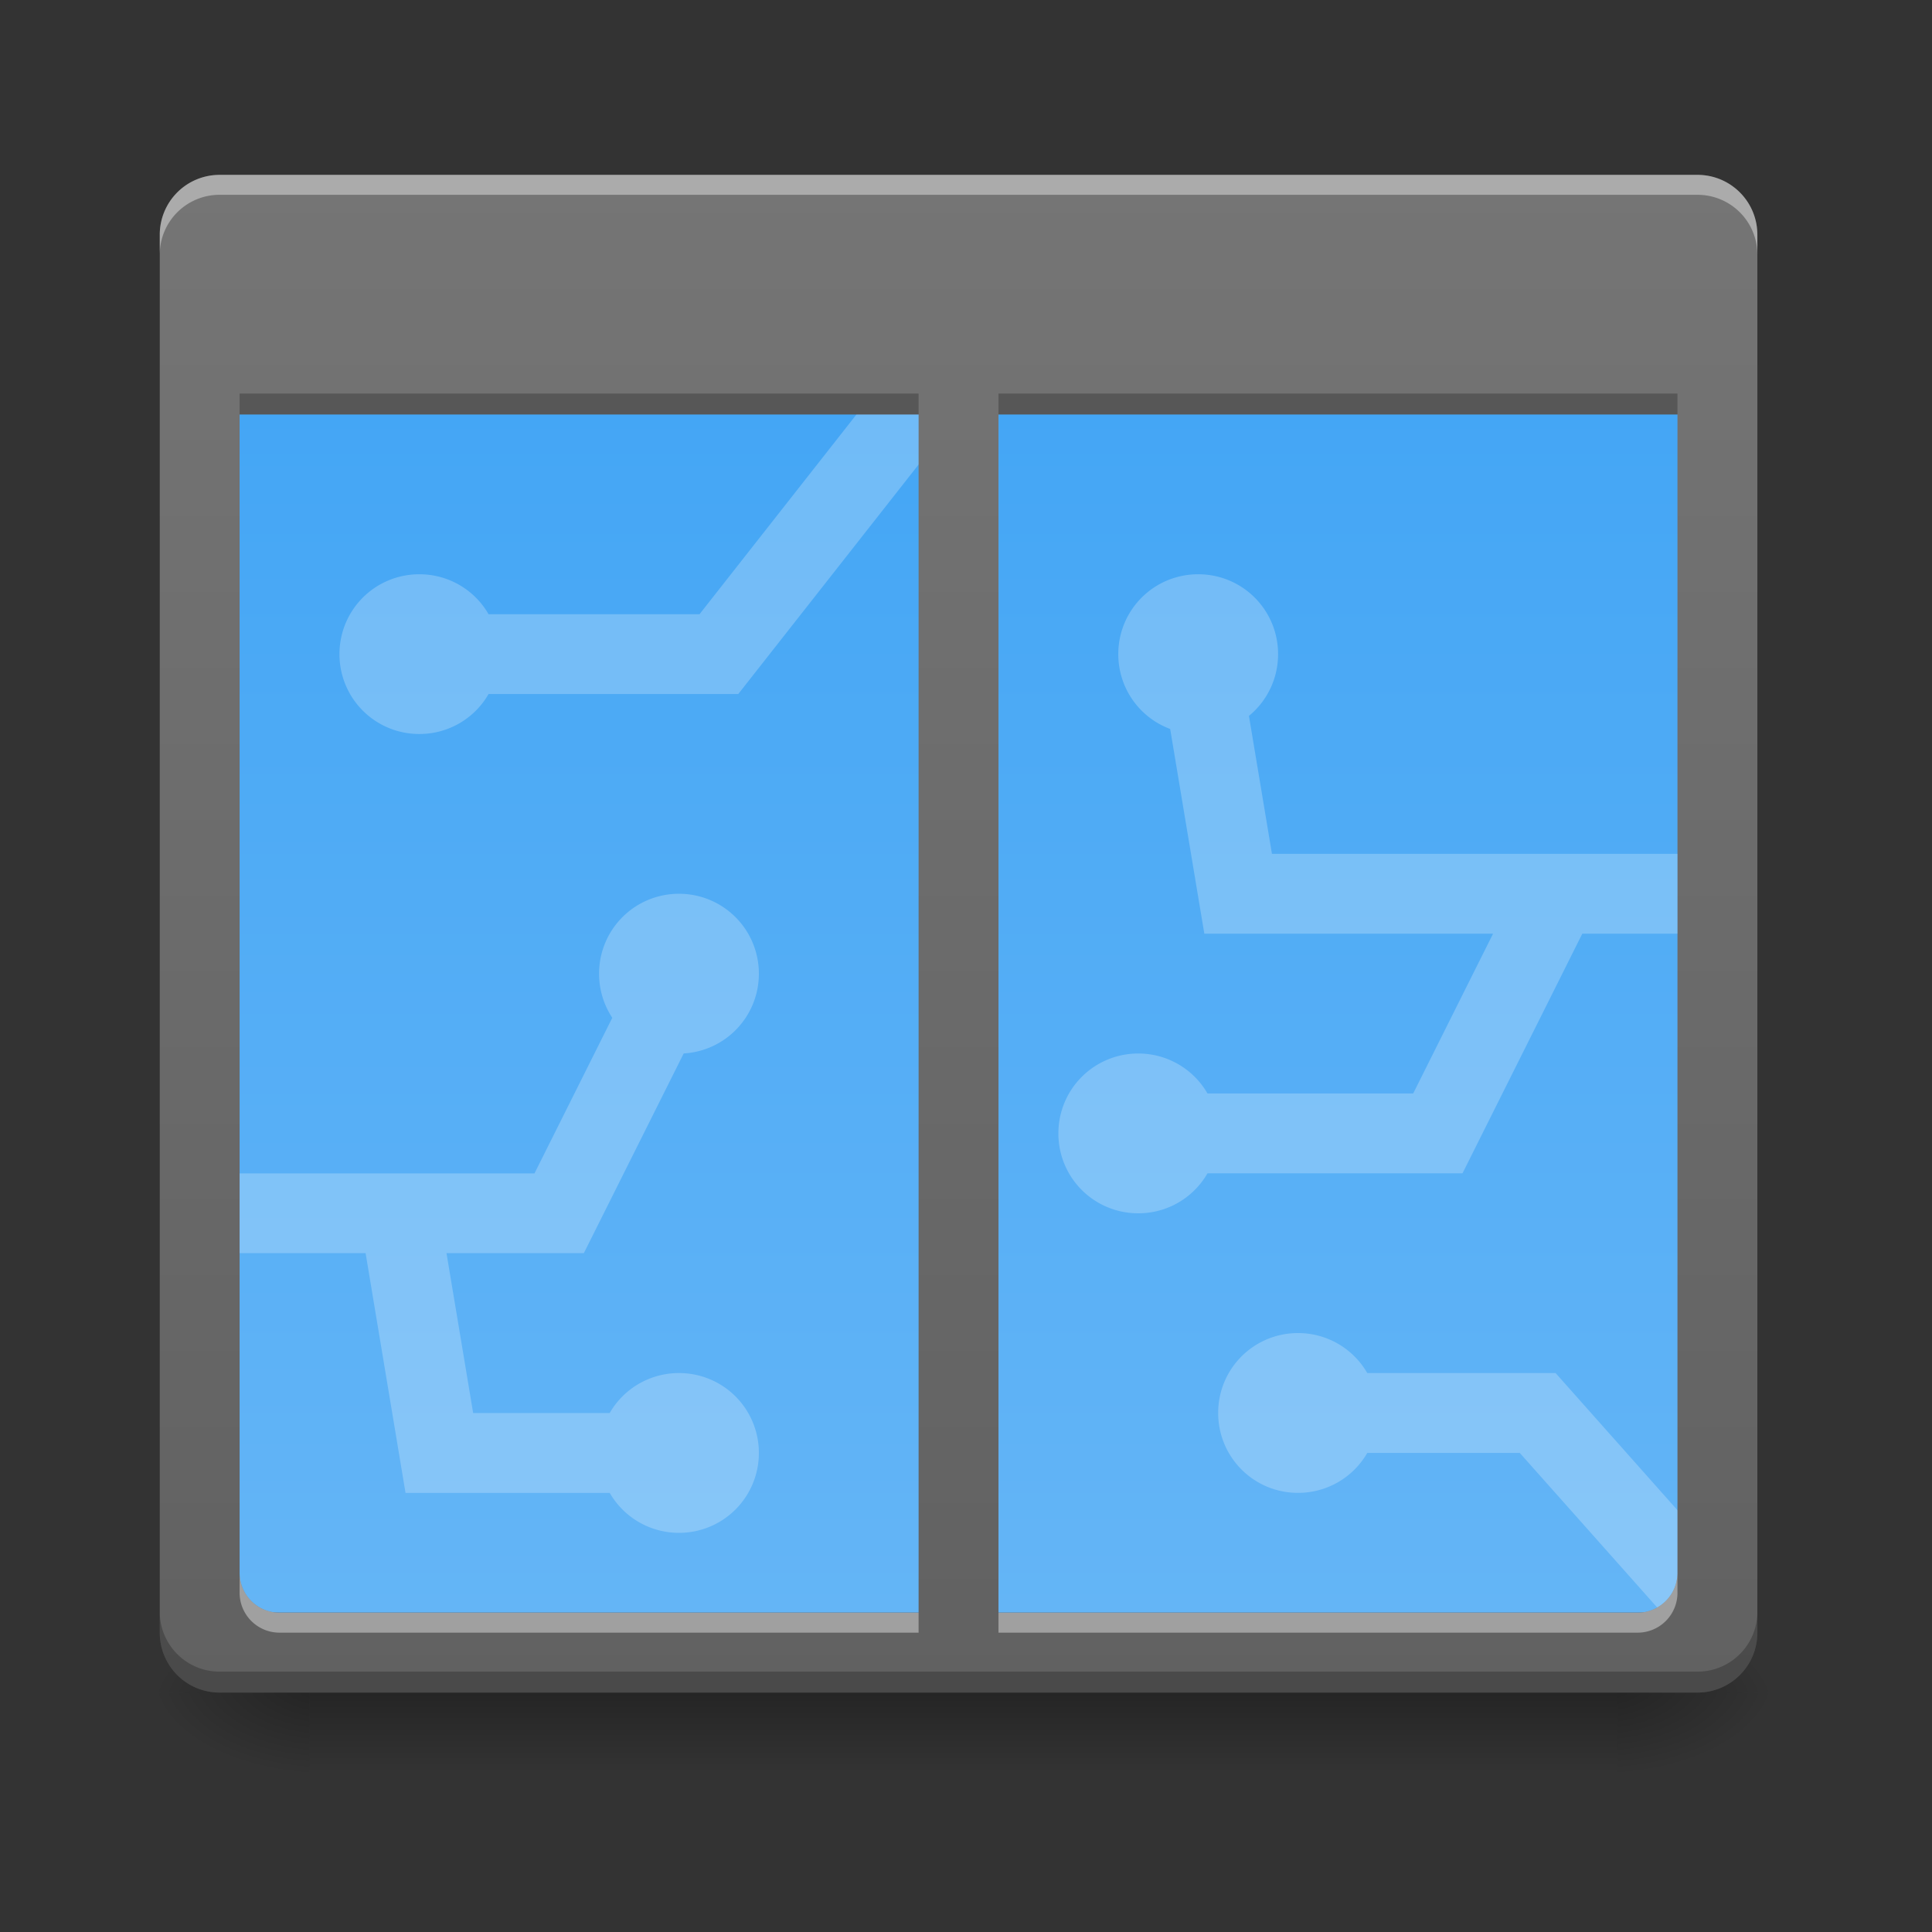 <svg xmlns="http://www.w3.org/2000/svg" width="128pt" height="128pt" viewBox="0 0 128 128"><rect x="0" y="0" width="128" height="128" fill="#333333" stroke="none"/><defs><linearGradient id="a" gradientUnits="userSpaceOnUse" x1="254" y1="233.5" x2="254" y2="254.667" gradientTransform="matrix(.25 0 0 .25 0 53.755)"><stop offset="0" stop-opacity=".275"/><stop offset="1" stop-opacity="0"/></linearGradient><radialGradient id="b" gradientUnits="userSpaceOnUse" cx="450.909" cy="189.579" fx="450.909" fy="189.579" r="21.167" gradientTransform="matrix(0 -.313 -.563 0 212.492 254.381)"><stop offset="0" stop-opacity=".314"/><stop offset=".222" stop-opacity=".275"/><stop offset="1" stop-opacity="0"/></radialGradient><radialGradient id="c" gradientUnits="userSpaceOnUse" cx="450.909" cy="189.579" fx="450.909" fy="189.579" r="21.167" gradientTransform="matrix(0 .313 .563 0 -84.818 -30.11)"><stop offset="0" stop-opacity=".314"/><stop offset=".222" stop-opacity=".275"/><stop offset="1" stop-opacity="0"/></radialGradient><radialGradient id="d" gradientUnits="userSpaceOnUse" cx="450.909" cy="189.579" fx="450.909" fy="189.579" r="21.167" gradientTransform="matrix(0 -.313 .563 0 -84.818 254.381)"><stop offset="0" stop-opacity=".314"/><stop offset=".222" stop-opacity=".275"/><stop offset="1" stop-opacity="0"/></radialGradient><radialGradient id="e" gradientUnits="userSpaceOnUse" cx="450.909" cy="189.579" fx="450.909" fy="189.579" r="21.167" gradientTransform="matrix(0 .313 -.563 0 212.492 -30.11)"><stop offset="0" stop-opacity=".314"/><stop offset=".222" stop-opacity=".275"/><stop offset="1" stop-opacity="0"/></radialGradient><linearGradient id="f" gradientUnits="userSpaceOnUse" x1="254" y1="-126.333" x2="254" y2="212.333" gradientTransform="matrix(.25 0 0 .25 0 53.755)"><stop offset="0" stop-color="#42a5f5"/><stop offset="1" stop-color="#64b5f6"/></linearGradient><linearGradient id="g" gradientUnits="userSpaceOnUse" x1="254" y1="-168.667" x2="254" y2="233.5" gradientTransform="matrix(.25 0 0 .25 0 53.755)"><stop offset="0" stop-color="#757575"/><stop offset="1" stop-color="#616161"/></linearGradient><linearGradient id="h" gradientUnits="userSpaceOnUse" x1="254" y1="-168.667" x2="254" y2="233.5" gradientTransform="matrix(.25 0 0 .25 0 53.755)"><stop offset="0" stop-color="#757575"/><stop offset="1" stop-color="#616161"/></linearGradient></defs><path d="M20.508 112.137h86.66v5.293h-86.66zm0 0" fill="url(#a)"/><path d="M107.168 112.137h10.582v-5.293h-10.582zm0 0" fill="url(#b)"/><path d="M20.508 112.137H9.922v5.293h10.586zm0 0" fill="url(#c)"/><path d="M20.508 112.137H9.922v-5.293h10.586zm0 0" fill="url(#d)"/><path d="M107.168 112.137h10.582v5.293h-10.582zm0 0" fill="url(#e)"/><path d="M13.23 22.168h100.551v84.676H13.231zm0 0" fill="url(#f)"/><path d="M85.996 88.32c-2.93 0-5.289 2.36-5.289 5.293 0 2.93 2.36 5.293 5.29 5.293a5.28 5.28 0 0 0 4.589-2.648h10.102l9.796 11.02 3.95-3.512-11.371-12.797H90.585a5.28 5.28 0 0 0-4.59-2.649zm0 0M60.105 23.18L46.344 40.695H32.37a5.273 5.273 0 0 0-4.586-2.648 5.279 5.279 0 0 0-5.293 5.289 5.28 5.28 0 0 0 5.293 5.293 5.273 5.273 0 0 0 4.586-2.649h16.543l15.348-19.53zm0 0" fill="#fff" fill-opacity=".235"/><path d="M14.555 11.586a3.96 3.96 0 0 0-3.97 3.969v92.613a3.96 3.96 0 0 0 3.97 3.969h97.902c2.2 0 3.973-1.77 3.973-3.969V15.555c0-2.2-1.774-3.97-3.973-3.97zm1.32 15.875h95.262v76.738a2.64 2.64 0 0 1-2.649 2.645H18.523a2.642 2.642 0 0 1-2.648-2.645zm0 0" fill="url(#g)"/><path d="M14.555 11.586a3.96 3.96 0 0 0-3.97 3.969v1.32a3.96 3.96 0 0 1 3.97-3.969h97.902c2.2 0 3.973 1.77 3.973 3.969v-1.32c0-2.2-1.774-3.97-3.973-3.97zm1.32 92.613v1.32a2.643 2.643 0 0 0 2.648 2.649h89.965a2.64 2.64 0 0 0 2.649-2.648v-1.32a2.64 2.64 0 0 1-2.649 2.644H18.523a2.642 2.642 0 0 1-2.648-2.645zm0 0" fill="#fff" fill-opacity=".392"/><path d="M15.875 26.074v1.387h95.262v-1.387zm-5.29 80.707v1.387a3.96 3.96 0 0 0 3.97 3.969h97.902c2.2 0 3.973-1.77 3.973-3.969v-1.387c0 2.2-1.774 3.969-3.973 3.969H14.555a3.96 3.96 0 0 1-3.97-3.969zm0 0" fill-opacity=".235"/><path d="M60.86 24.816h5.292v84.672H60.86zm0 0" fill="url(#h)"/><path d="M44.984 59.215a5.282 5.282 0 0 0-5.293 5.293c0 1.082.32 2.086.875 2.922L35.41 77.742H15.875v5.285h8.348l2.644 15.88h13.528a5.288 5.288 0 0 0 4.59 2.648 5.285 5.285 0 0 0 5.292-5.293 5.282 5.282 0 0 0-5.293-5.293 5.28 5.28 0 0 0-4.59 2.648h-9.046l-1.766-10.59h9.098l6.617-13.234a5.284 5.284 0 0 0 4.98-5.285 5.285 5.285 0 0 0-5.293-5.293zm0 0M79.383 38.047a5.279 5.279 0 0 0-5.293 5.289 5.277 5.277 0 0 0 3.437 4.96L79.79 61.86h19.129l-5.293 10.586H80a5.281 5.281 0 0 0-4.586-2.648 5.282 5.282 0 0 0-5.293 5.293 5.28 5.28 0 0 0 5.293 5.293A5.273 5.273 0 0 0 80 77.734h16.895l7.937-15.875h6.305V56.57H84.27l-1.524-9.14a5.279 5.279 0 0 0 1.93-4.094c0-2.93-2.364-5.29-5.293-5.29zm0 0" fill="#fff" fill-opacity=".235"/></svg>